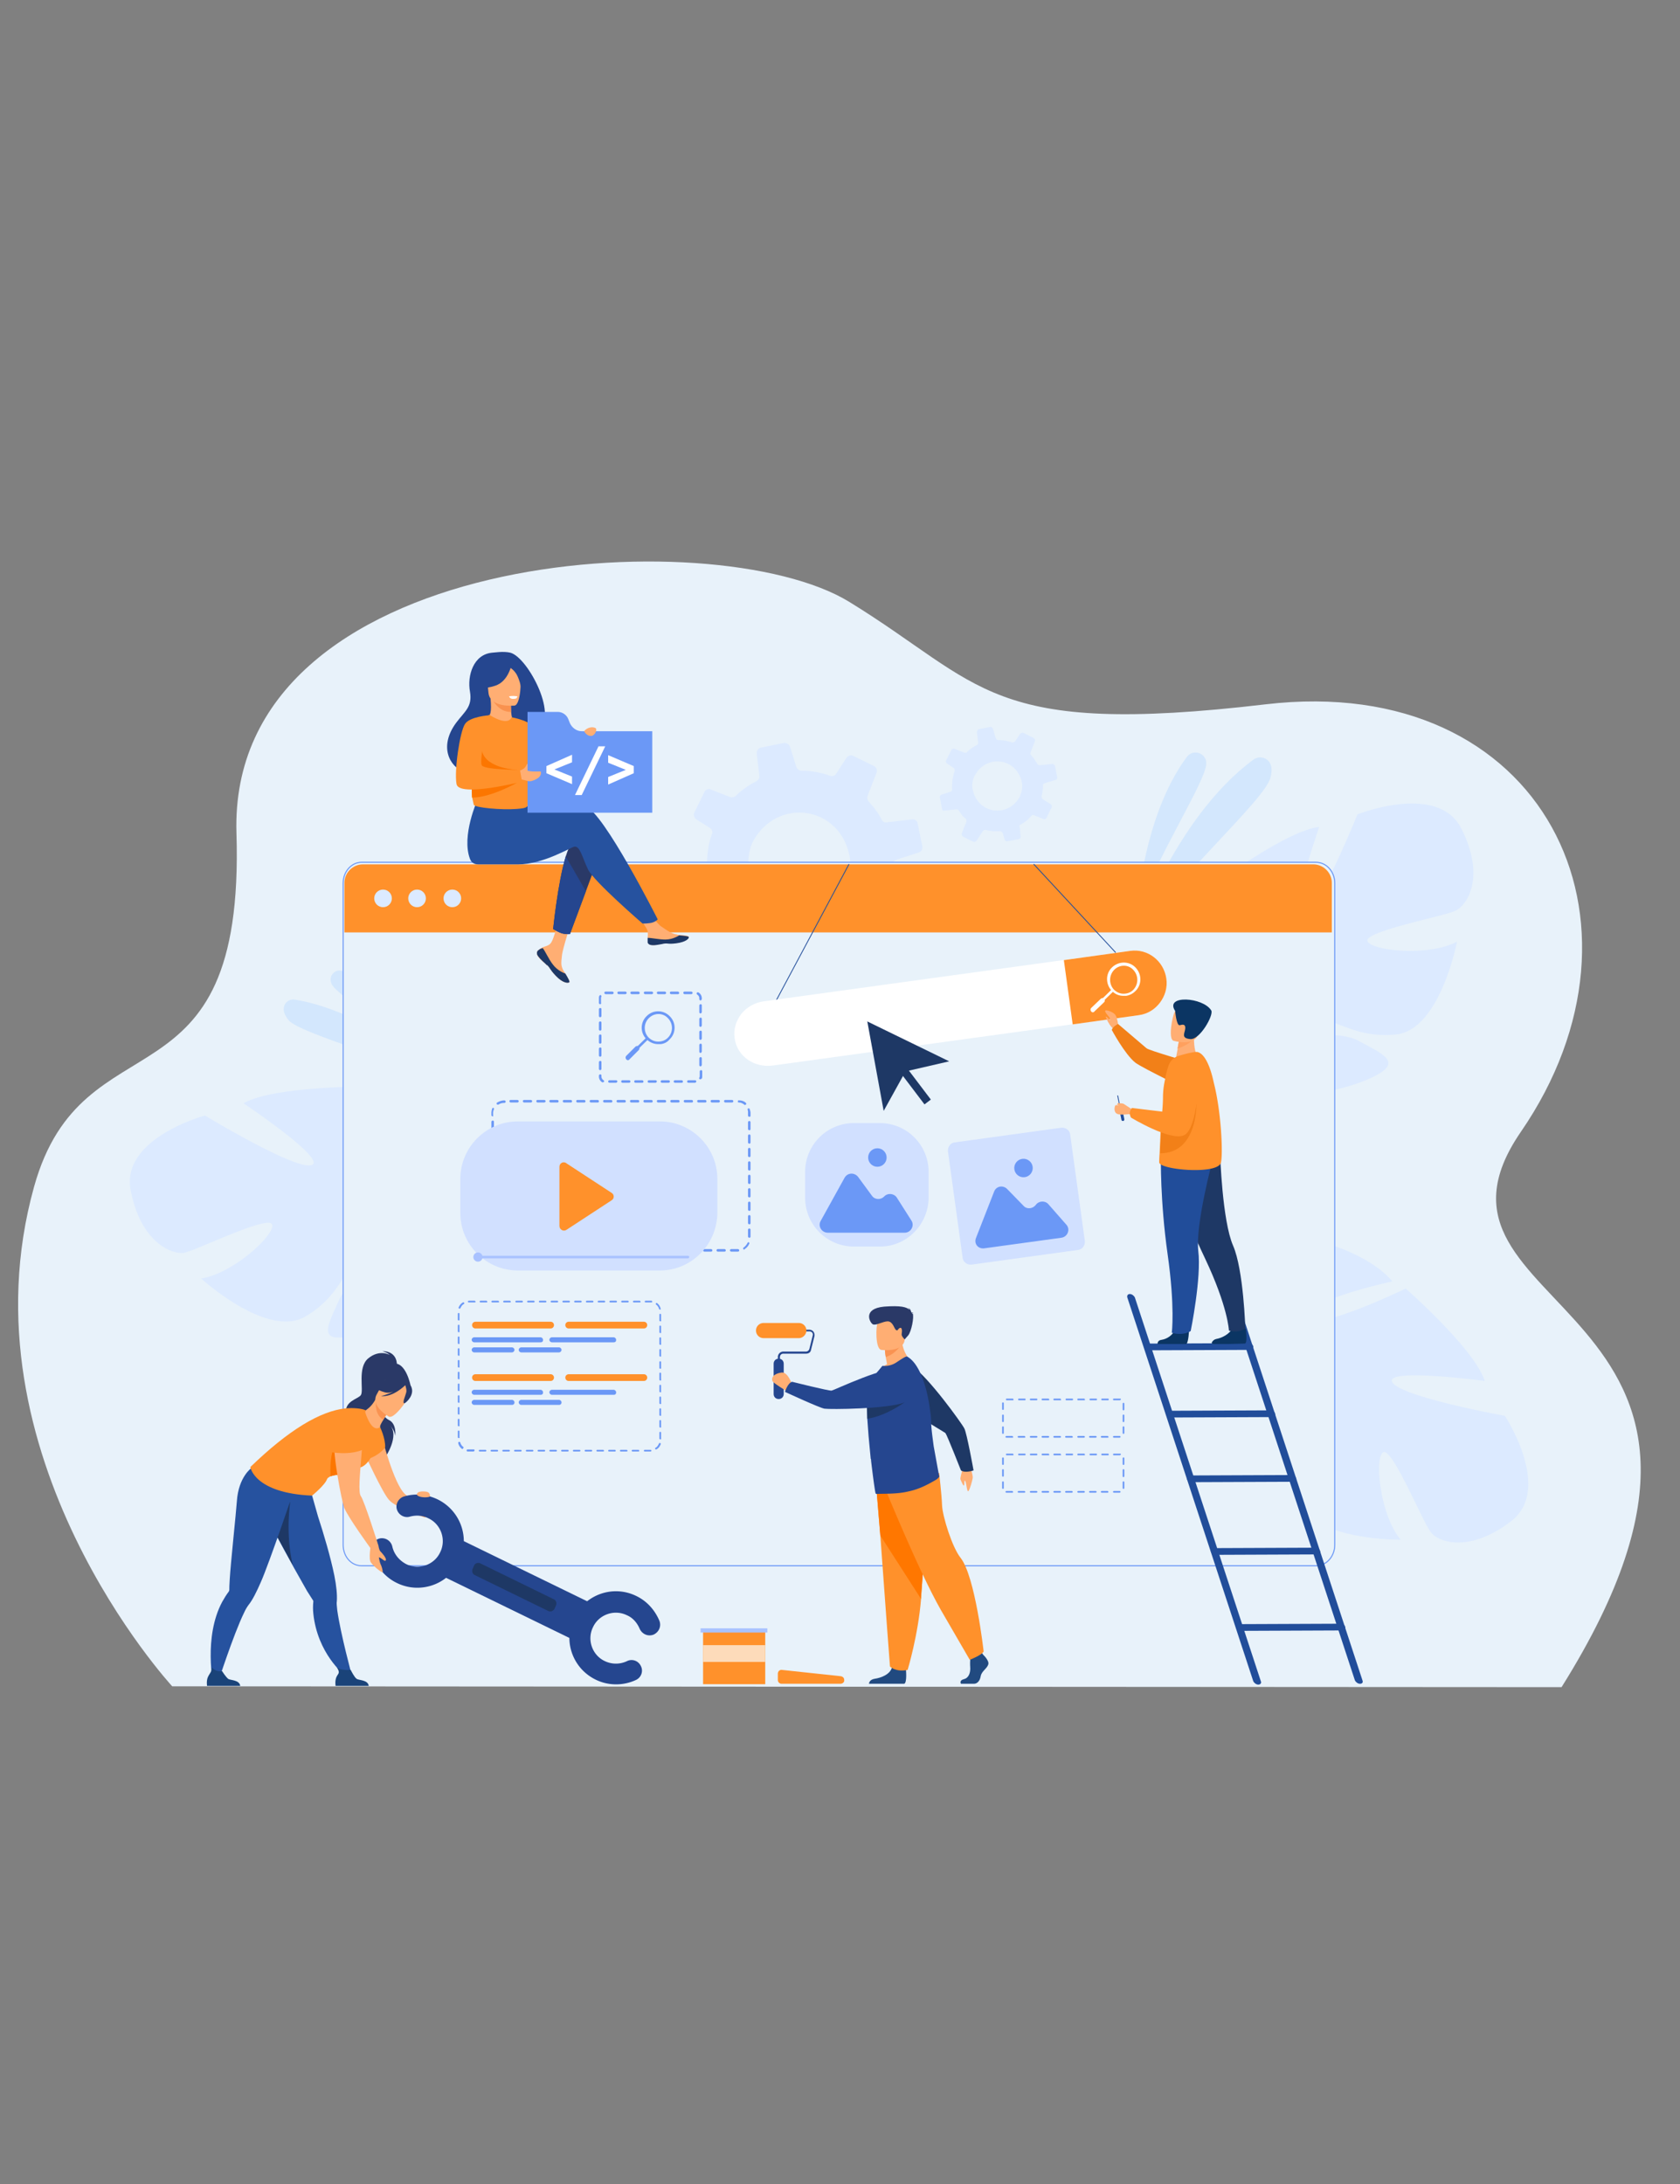 <svg xmlns="http://www.w3.org/2000/svg" xmlns:xlink="http://www.w3.org/1999/xlink" viewBox="0 0 400 520" xmlns:v="https://vecta.io/nano"><rect x="0" y="0" width="400" height="520" fill="#808080" stroke="none"/><style><![CDATA[.z{fill:#ff912b}.AA{fill:#ffae73}.AB{fill:#1e3865}.AC{fill:#25468f}.AD{fill:#6b98f6}.AE{fill:#2a3967}.AF{fill:#e8f2fa}.AG{fill:#26529f}.AH{fill:#214d9a}.AI{fill:#d1e0ff}.AJ{enable-background:new}]]></style><path d="M41 401.5S-9.7 346.6 8.1 282.6c11.6-41.8 50.3-16.5 48.2-84.2-2.1-67.8 113.8-74.8 145.9-55.1s32.8 32.2 99.1 24.4 95.2 51.8 60.8 101.8c-30.1 43.8 67.9 39.4 9.7 132.2L41 401.5z" class="AF"/><path d="M164.5 217.6l5.8-.7c.5 0 .9.2 1.2.6.3.5.7 1 1.1 1.5a28.48 28.48 0 0 0 2.3 2.6c.4.4.5.9.3 1.4l-2.2 5.7c-.2.6 0 1.3.6 1.6l5 2.5c.6.3 1.2.1 1.6-.4l3-4.7c.3-.5.8-.7 1.4-.5 2.3.6 4.7.8 7 .7.6 0 1.1.3 1.3.9l1 3.2c.2.6.8 1 1.5.9l5.4-1.1c.1 0 .2-.1.3-.1.5-.2.8-.7.7-1.3l-.5-4.3-.1-1.1c.9-.5 1.8-1.1 2.6-1.7l3.1-2.8c.3-.4.9-.5 1.4-.3l4.6 1.8c.6.2 1.3 0 1.6-.6l1.9-3.8.5-1.1c.3-.6.1-1.3-.5-1.7l-3.9-2.5c-.5-.3-.7-.8-.6-1.3.4-1.6.6-3.1.6-4.7v-.4-.1c0-.5.4-.9.9-1.1l5.3-1.7c.1 0 .1 0 .2-.1.5-.2.8-.8.7-1.4l-1.1-5.4c-.1-.7-.7-1.1-1.4-1l-6 .7c-.5.1-1-.2-1.2-.7-.5-1-1.2-2-1.9-2.9l-1.2-1.4c-.3-.4-.4-.9-.2-1.4l2.1-5.4c.2-.6 0-1.3-.6-1.6l-4.9-2.4c-.6-.3-1.3-.1-1.7.5l-2.4 3.7c-.3.5-.9.7-1.5.5a19.89 19.89 0 0 0-6.8-1.2c-.5 0-1-.4-1.2-.9l-1.5-4.8a1.42 1.42 0 0 0-1.5-.9l-5.4 1.1c-.6.1-1.1.7-1 1.4v.3l.6 5c.1.5-.2 1-.7 1.3h0a18.52 18.52 0 0 0-3.3 2.1c-.6.4-1.1.9-1.6 1.4-.4.3-.9.4-1.3.3l-4.6-1.8c-.6-.3-1.4 0-1.6.6l-2.4 4.9c-.1.1-.1.3-.1.4 0 .5.2.9.6 1.2l3.2 2c.4.2.6.7.6 1.1 0 .1 0 .2-.1.4-1 2.8-1.3 5.8-1.1 8.8 0 .5-.2 1-.7 1.2-.1 0-.1.1-.2.1l-4.3 1.3c-.6.2-1 .8-.9 1.5v.1l1 5.3c-.1.3.6.8 1.2.7zm37-16.4c.3.8.6 1.7.8 2.7.4 1.8 0 4.7-.8 6.3-.1.2-.2.4-.3.5-5.7 10.5-20.5 8.4-22.9-3.4-.3-1.5-.1-3.8.4-5.5.1-.4.3-.8.4-1.1.8-1.5 1.7-2.8 2.8-3.8 6.1-5.9 16.3-4 19.6 4.3zm146.5-3.8c-5.5-11.2-24.8-3.5-24.8-3.5s-9.4 23.4-13.3 24.6c-3.8 1.3 4.2-21.6 4.2-21.6-7.8.8-25.4 14-25.4 14s6 23.9 2 24.2-4.3-21.4-4.3-21.4c-6.9 3.7-12.1 13.7-12.1 13.7-5.8 15.7 14.7 22.4 14.7 22.4s1.9 8.3-1.4 18.9h0s-.8 2-1.4 5.3l2-.4c.1-.6.1-1.1.2-1.7h0 0c.1-.3.2-.8.3-1.4h0 0c.4-1.3.6-2.3.8-3h0c1.1-4.1 2.8-9.6 4.3-11 0 0-.3-.3-.6-.8.2.3.4.5.6.8 4.9 6.7 22.4 4.5 31.6.6s4.5-5.8-1.6-9.1c-6-3.4-16.6-.1-20.2-1.1-3.5-1.1.8-3.7 7.3-4.5s11 5 21.5 3.9 14.5-22.1 14.5-22.1c-6.7 3.6-20.3 2.2-21.3-.1s18-5.9 20.8-7.2c3.2-1.4 7.2-8.4 1.6-19.5zM31.1 283.3c-2.3-12.3 17.7-17.7 17.7-17.7s21.6 13.1 25.4 11.8S58 262.7 58 262.7c6.7-4 28.7-4 28.7-4s9.5 22.7 12.9 20.5-9.4-19.7-9.4-19.7c7.8-1.2 17.9 3.7 17.9 3.7 14.1 9.1 1.7 26.7 1.7 26.7s3.5 7.8 12.4 14.4h0s1.9 1.1 4.3 3.4l-1.9.9-1.2-1.2h0 0c-.3-.2-.6-.5-1.1-.9h0 0c-1.1-.8-1.9-1.5-2.4-1.9h0c-3.4-2.7-8-6-10.1-6.2 0 0 .1-.4 0-1v1c.1 8.3-15.2 17-24.9 19.4s-7-1.9-4.2-8.2 13.3-10 15.5-13-2.9-2.5-8.5.8c-5.7 3.3-5.8 10.6-14.9 16-9.1 5.5-24.9-9-24.9-9 7.5-1.1 17.6-10.4 16.9-12.8-.6-2.5-18 6.1-21 6.7-3.1.4-10.4-2.7-12.7-15zm328.8 78.8c9.8-7.7-1.6-25-1.6-25s-24.8-4.5-26.8-8 22-.3 22-.3c-2.3-7.5-18.8-22-18.8-22s-22.2 10.7-23.3 6.8 20.1-8.5 20.1-8.5c-5-6.1-15.8-9.1-15.8-9.1-16.6-2.5-19 18.9-19 18.9s-7.8 3.6-18.8 2.5h0s-2.1-.4-5.4-.3l.8 1.9c.6-.1 1.1-.1 1.7-.1h0 0 1.4 0 0a40.26 40.26 0 0 0 3.1.1h0c4.3.2 10 .8 11.6 2 0 0 .2-.3.7-.8-.2.2-.5.5-.7.8-5.6 6.2.1 22.8 5.8 31.1 5.7 8.2 6.5 3.2 8.6-3.4s-3.3-16.3-3-20 3.8 0 5.9 6.2-2.7 11.8.5 21.9 24.6 9.8 24.6 9.8c-4.9-5.8-6.3-19.4-4.2-20.8s9.4 16.5 11.3 18.9c1.8 2.6 9.4 5.1 19.3-2.6z" fill="#dceaff"/><path d="M270.7 217.6s1.2-23 11.9-37.4c1.4-1.9 4.5-1 4.6 1.4v.1c.1 4.1-11.8 22.1-16.5 35.9zm-1 6.6s9.7-29.3 28.7-43.3c1.2-.9 2.8-.7 3.7.4.6.7.9 1.9.4 3.8-1.2 5.2-22.2 23.6-32.8 39.1zM105 254.9s-9.7-16.8-23.2-23.6c-1.8-.9-3.7 1-2.9 2.8v.1c1.5 3.2 17.3 12.2 26.1 20.7zm3.3 4.6S89.8 241.2 70.2 238c-1.2-.2-2.4.6-2.6 1.8-.2.8.1 1.8 1.1 3.1 2.9 3.3 25.7 9.1 39.6 16.6z" opacity=".5" fill="#bfdcff" class="AJ"/><path d="M317.8 210.3v157.5c0 2.8-2 5-4.4 5H86.1c-2.5 0-4.4-2.2-4.4-5V210.3c0-2.8 2-5 4.4-5h227.2c2.5 0 4.5 2.2 4.5 5z" stroke="#6b98f6" stroke-width=".25" stroke-miterlimit="10" class="AF"/><path d="M317.1 210.2V222H82v-11.8c0-2.4 2-4.4 4.4-4.4h226.3c2.4 0 4.4 2 4.4 4.4z" class="z"/><g fill="#dceaff"><circle cx="91.2" cy="213.9" r="2.1"/><circle cx="99.3" cy="213.9" r="2.1"/><circle cx="107.7" cy="213.9" r="2.1"/><path d="M224.9 193l2.8-.3c.2 0 .5.1.6.3.2.3.3.5.5.7.3.5.7.9 1.1 1.2.2.2.2.4.2.7l-1.1 2.8c-.1.3 0 .6.3.8l2.4 1.2c.3.1.6 0 .8-.2l1.5-2.3c.1-.2.4-.3.7-.3a9.82 9.82 0 0 0 3.4.3c.3 0 .5.2.6.4l.5 1.6c.1.3.4.5.7.4l2.6-.5c.1 0 .1 0 .2-.1.2-.1.4-.4.3-.6l-.2-2.1-.1-.5a9.13 9.13 0 0 0 1.3-.8 6.73 6.73 0 0 0 1.5-1.4c.2-.2.4-.3.7-.2l2.2.9c.3.1.6 0 .8-.3l.9-1.9.3-.5c.1-.3 0-.6-.2-.8l-1.9-1.2c-.2-.1-.3-.4-.3-.7.2-.8.3-1.5.3-2.3v-.2-.1c0-.2.2-.5.4-.5l2.6-.8h.1c.2-.1.4-.4.3-.7l-.5-2.6c-.1-.3-.4-.5-.7-.5l-2.9.3c-.2 0-.5-.1-.6-.3l-.9-1.4c-.2-.2-.4-.5-.6-.7s-.2-.4-.1-.7l1-2.6c.1-.3 0-.6-.3-.8l-2.4-1.2c-.3-.1-.6 0-.8.2l-1.2 1.8a1.08 1.08 0 0 1-.7.3 9.6 9.6 0 0 0-3.3-.6c-.3 0-.5-.2-.6-.4l-.7-2.3c-.1-.3-.4-.5-.7-.4l-2.6.5c-.3.1-.5.4-.5.7v.1l.3 2.4c0 .3-.1.5-.3.6h0c-.6.3-1.1.6-1.6 1-.3.2-.5.4-.8.7a.47.47 0 0 1-.6.1l-2.3-.9c-.3-.1-.7 0-.8.3l-1.2 2.4c0 .1-.1.1-.1.2 0 .2.1.5.3.6l1.5 1c.2.1.3.3.3.6v.2c-.5 1.4-.7 2.8-.6 4.3 0 .2-.1.5-.3.6h-.1l-2.1.7c-.3.1-.5.4-.4.7v.1l.5 2.6c0 .3.3.5.6.4zm18-8c.2.4.3.8.4 1.3.2.9 0 2.3-.4 3.1 0 .1-.1.2-.1.3-2.8 5.1-10 4.1-11.2-1.7-.2-.8-.1-1.9.2-2.7.1-.2.1-.4.2-.5.4-.7.8-1.3 1.3-1.8 3-2.9 8-2 9.6 2z"/></g><path d="M94.5 325.1s.3-3.4-3.5-3.4c0 0 1.2.3 1.8.9 0 0-2.4-1.4-5.1.8s-1 7.7-1.8 8.8c-.8 1-3.9 1.3-3.6 4.6.4 3.4 10 7.6 9.3 10.4 0 0 3.8-5.5 1.1-8 0 0 1.3 1.2 1.4 2.7 0 0 .4-2.9-1.5-3.8-1.6-.8-2.9-3.8-2.8-4.3.3-.5 4.7-8.7 4.7-8.7z" class="AE"/><path d="M90.8 341.6s2.9 11.8 5.7 14.2c1.7 1.4 6.7 4.7 6.7 4.7l-2.1.8s-6.9-2.3-8.5-4.2c-1.6-1.8-5.8-11-5.8-11l4-4.5z" class="AA"/><path d="M64 362.3l.1.1 3.6 6.7 2.3 4.2 3.1 5.5 1.4 2.2h0c.1.1.1.2.1.3-.1 1-.1 2 0 2.9 1 9.5 7.3 14.5 7.3 14.5l1.9.3s-2.7-9.9-3.5-15.6c-.1-1-.2-1.7-.1-2.2.1-1.5-.1-3.6-.6-6.1-.9-4.4-2.5-9.8-3.9-14.1-.1-.3-2.8-9.9-2.8-9.9-2.2 2-10.4 2.8-10.4 2.8s-1.4 3.4 1.5 8.4z" class="AG"/><path d="M87.8 401.4h-7.9s-.2-1.2.2-2.1 1-.9.1-2.3c.5.5 2.1.7 3.3.6.1.2.9 1.8 1.4 2.1.4.4 2.7.2 2.9 1.7z" fill="#1a4379"/><path d="M64 362.3l.1.1 5.6 10.2c-1.8-7.5-.6-15-.6-15l-5.1 4.7z" class="AB"/><path d="M93.5 324.7c.1-.2-4.5 2.1-4.8 2.3-2.1 2.4-1.5 5.5-.3 5.5.8 0 .6 1.3.6 1.3l8.8-3.7s-1.1-6.1-4.3-5.4z" class="AE"/><path d="M90.5 339.8s1.3 2.7 1.2 4.8c0 0-1.6 2.5-5.8 3.2 0 0 3.6-8 4.6-8z" class="z"/><path d="M70.1 354.5V353c-3 .4-10.2-3.5-10.2-3.5s-3.1 2.1-3.5 7.9c-.2 2.9-1.5 15-1.7 18.6-.1 1.3-.1 2.2-.1 2.6h0c0 .1-.1.2-.1.3-.6.8-1.1 1.6-1.6 2.5-4.5 8.4-2.1 19.8-2.1 19.8l1-.3s3.8-11.8 6.3-16.9c.4-.9.8-1.5 1.1-1.9.9-1.1 1.9-3.1 2.9-5.4 2-4.5 8-22.2 8-22.2z" class="AG"/><path d="M57.2 401.4h-7.9s-.2-1.2.2-2.1 1-1.3.9-2.3c.5.5 1.3 1.1 2.5.9.1.2.9 1.4 1.4 1.8.4.4 2.7.2 2.9 1.7z" fill="#1a4379"/><path d="M85.4 349.5c-1.1.2.2 1-1.3 1.2-2.1.2-4.2.4-5.4.8-.4.2-.7.4-.8.6-.5 1.5-3.6 4-3.6 4-13.8-.6-14.7-6.8-14.7-6.8 9-8.7 16.6-13.4 22.9-14 1.5-.1 3.6 0 4.6.5 2.2 1 3.4 4 3.4 4s-1.1 9-5.1 9.7z" class="z"/><path d="M84.1 350.7c-2.1.2-4.2.4-5.4.8-.5-6.9 2.8-12.1 2.8-12.1l2.6 11.3z" fill="#fc7600"/><path d="M87 336.4c.4 1.2 1.7 4.7 3.5 3.4-.1-.3.3-1 .8-1.8l1.3-2-3-2.6-.2-.2c-.8 1.4-1.5 2-2.2 2.5-.2.2-.3.4-.2.7z" class="AA"/><path d="M92.5 336l-1.3 2c-1.8-1.1-1.8-3.4-1.7-4.6l3 2.6z" fill="#f99352"/><path d="M92.6 337.3s-4.5-2.5-2.9-5.3 2.1-4.9 5-3.5c2.9 1.5 2.9 2.8 2.6 3.9s-3.5 5.5-4.7 4.9z" class="AA"/><path d="M98.1 330.8c-.2-1.2-.8-1.3-1.3-1.3-1.7-2.7-4.4-1.7-4.4-1.7-1.4 1.8-3.5 2.1-3.5 2.1s.5 1 2.7 1.6c.7.2 1.4.1 2.1-.2-1.5.8-3 1.1-3 1.1 2.8.3 5.5-2.3 5.8-2.6.1.4.4 1.2.2 1.8-.2.8-.9 2.3-.5 2.5 0 .3 2.2-1.4 1.9-3.3z" class="AE"/><g class="AC"><path d="M104.978 375.074l4.251-8.719 33.349 16.257-4.251 8.719z"/><path d="M94.5 376.9c-3.1-1.5-5.2-4.3-6-7.6a2.53 2.53 0 0 1 1.9-3 2.53 2.53 0 0 1 3 1.9c.4 1.8 1.6 3.3 3.3 4.2 3 1.5 6.7.2 8.1-2.8 1.5-3 .2-6.7-2.8-8.1-1.4-.7-2.9-.8-4.4-.4-1.3.4-2.7-.4-3.1-1.7s.4-2.7 1.7-3.1c2.7-.8 5.5-.5 8 .7 5.5 2.7 7.8 9.3 5.1 14.8-2.6 5.5-9.3 7.8-14.8 5.1zm47.3 23c-5.5-2.7-7.8-9.3-5.1-14.8s9.3-7.8 14.8-5.1c2.5 1.2 4.4 3.3 5.5 5.9.5 1.3-.1 2.7-1.4 3.3-1.3.5-2.7-.1-3.3-1.4-.6-1.4-1.6-2.6-3-3.2-3-1.5-6.7-.2-8.1 2.8-1.5 3-.2 6.7 2.8 8.1a6.15 6.15 0 0 0 5.3 0c1.2-.6 2.7-.1 3.3 1.2.6 1.2.1 2.7-1.2 3.3-3 1.4-6.6 1.4-9.6-.1z"/></g><path d="M130.6 383.6L113 375c-.5-.2-.7-.9-.5-1.4l.4-.9c.2-.5.9-.7 1.4-.5l17.6 8.6c.5.2.7.9.5 1.4l-.4.9c-.3.5-.9.7-1.4.5z" class="AB"/><g class="AA"><path d="M90.1 368s.1.8.4 1.3c.4.4 1.4 1.5 1.4 2.1 0 0-.1.3-.3.2-.2 0-1-.8-1.4-.8 0 0 .2 1.2.4 1.6.2.3.6 1.6.5 1.9s-2.2-1.4-2.8-2.3c-.6-.8 0-4.3 0-4.3l1.8.3z"/><path d="M85.9 338.3s-5.2-.3-6.2 3c-.9 3.3 1.7 16.4 2.3 17.8 1.1 2.5 6.2 9.5 6.2 9.5l1.9-.6s-3.4-10.8-4.2-11.8c-1.2-1.7 1.5-16.5 0-17.9z"/></g><path d="M78.7 345.7c0 .1 5 .9 8-.7 0 0 2.6-8.1-1.1-7.7s-5.9 1.5-6 3.3-.9 5.1-.9 5.1z" class="z"/><path d="M100.5 355.1c-.2 0-.7.1-.9.2-.3.2-.6.6 0 .9 1 .5 2.9.3 2.8 0-.1-.9-.5-1.1-1.9-1.1zm27.6-128.8c-.3.3-.3.6-.2 1h0c.2.6 1 1.4 1.9 2.1l.3.3.1.1h.1c.8.8.5.9 2 2.5 1.7 1.8 2.9 1.8 3.2 1.6.3-.1-.3-1.1-.9-2.1 0-.1-.1-.1-.1-.2-.1-.1-.2-.3-.3-.4-.7-1.3-.6-1.9-.4-3.7.1-1.5 2.4-8.5 2.4-8.5l-3.2-.6s-1 5.6-2.1 6.4c-.6.5-1.2.5-1.8.8 0 0-.1 0-.1.1-.3.1-.6.4-.9.6z" class="AA"/><path d="M128.1 226.3c-.3.3-.3.6-.2 1h0c.3.6 1 1.3 1.9 2.1l.3.3.1.1h.1c.8.8.5.9 2 2.5 1.7 1.8 2.9 1.8 3.2 1.6.3-.1-.3-1.1-.9-2.1-.3-.1-1.9-.7-3-2.2-1-1.3-1.7-3-2.4-3.9 0 0-.1 0-.1.1-.4 0-.7.3-1 .5z" class="AB"/><path d="M154.3 224.3c.2 1 1.6.8 3.2.4s1.2.1 3.5-.2 3-1.1 3-1.4c.1-.3-1.1-.4-2.3-.5-.2 0-.3 0-.5-.1-1.4-.2-2.4-1-3.6-1.8-1.2-.7-2.9-3.5-2.9-3.5l-3.1.2 2.3 3.6c.4.6.4 1.5.3 2.1.1.5 0 .9.1 1.2z" class="AA"/><path d="M157.5 224.8c1.6-.4 1.2.1 3.5-.2s3-1.1 3-1.4c.1-.3-1.1-.4-2.3-.5h0s-1.4 1-3.3 1c-1.5 0-3.2-.4-4.2-.4v1.1c.3.9 1.7.7 3.3.4z" class="AB"/><path d="M142.4 204.4l-2.9 7.8-3.8 10.2s-1 .1-2-.2c-.9-.3-2-1-2-1s1.1-11 3-17.3c.5-1.6 1.1-2.9 1.7-3.7 3.1-3.4 6 4.2 6 4.2z" class="AE"/><path d="M139.4 192c-1.9-.6-7.3.2-12.8 1.2l-1.1-1.9-11.8-.9s-3.9 8.6-1.8 14.1c.3.8.9 1.3 2 1.3h.2 9.3c5.9 0 12.4-4 13.3-4.2 1.4-.3 1.9 2.5 3.3 5.4s13 12.9 13 12.9 1.8 0 2.5-.3c.8-.3 1.1-.7 1.1-.7s-12.9-25.6-17.2-26.9z" class="AG"/><path d="M121.5 155.4c-1.7-.4-3.9 0-4.3 0-4.5.4-6 5.5-5.3 9.3.6 3.6-1.2 4.6-3.3 7.4-4.2 5.7-1.5 10.5 1.9 11.7 2 .7 4.8-1.1 4.8-1.1.1 0 8.7-5.7 12.3-8.9 5.9-2.3-1.8-17.3-6.1-18.4z" class="AC"/><path d="M122.2 171.8c.1.4-1.8 1.2-3.3.9-1.4-.3-3-1.9-2.7-2.1.5-.3.9-.9.6-4.3h.3l4.5.5.1 2.7c.1 1.2.3 1.6.5 2.3z" class="AA"/><path d="M121.6 166.8l.1 2.7c-2.5.1-4-2-4.6-3.2l4.5.5z" fill="#f9924f"/><path d="M122.5 168s-5.9.6-6.2-3.1-1.3-6.1 2.5-6.6c3.7-.5 4.6.8 5 2 .4 1.3.2 7.5-1.3 7.7z" class="AA"/><g class="AC"><path d="M121.9 157.8s-.7 4.5-4.1 5.5c-2.4.8-3.5.3-3.5.3s1.2-1.6 1.6-3.7c.1-.6.6-1.2 1.2-1.4 1.7-.6 3.8-2.2 4.8-.7z"/><path d="M120.8 158.7s1.1.2 2.1 1.7c.5.8 1.2 2.7 1.1 3.6 0 0 1-4.1-.5-5.7-1.6-1.6-2.7.4-2.7.4z"/></g><path d="M111.6 183.8l.3 1.2.3 1.6c.2 1.4.1 2.3.2 3.2l.4 1.8c.2.7 6.6 1.3 10.3 1 1.2-.1 2-.2 2.3-.5 1.3-1.1 1.2 1.3 1.3-10.5.1-5.8-4.9-10.9-4.9-10.9s-.4 2.5-5.3-.5c-.2-.1-2.1 2.8-4 6.3-2 4.1-1.5 4.9-.9 7.3z" class="z"/><path d="M139.5 212.2l-3.8 10.2s-1 .1-2-.2c-.9-.3-2-1-2-1s1.1-11 3-17.3l4.8 8.3z" class="AC"/><path d="M121.9 170.8s5.1.9 5.7 3.1 4.7 14.4 4.7 14.4-3.2 1.1-4.4-.1-4.2-11.1-4.2-11.1l-1.8-6.3z" class="z"/><path d="M121.2 165.8a.94.94 0 0 0 .9.6c.7 0 .8-.1.9-.2s.2-.4.2-.4-1-.2-2 0z" fill="#fff"/><path d="M112.2 186.7c.2 1.4.1 2.3.2 3.2 4.6 0 10.8-3.6 10.8-3.6l-11 .4zm11-3.4s-7.2-.2-8.4-4.3c-1.3-4.5-2.8 1.8-2.8 1.8l.8 4h7.9l2.5-1.5z" fill="#fc7600"/><path d="M135.7 172.2l-.4-1c-.4-1-1.4-1.7-2.5-1.7h-7.2v4.6 19.4h29.7v-19.4h-16.8c-1.2 0-2.3-.8-2.8-1.9z" class="AD"/><path d="M130.1 184.1v-1.7l6.1-2.7v1.8l-4.2 1.7 4.2 1.7v1.8l-6.1-2.6zm12.4-6.4h1.6l-5.6 11.6h-1.6l5.6-11.6zm8.4 4.7v1.7l-6.1 2.7V185l4.2-1.7-4.2-1.7v-1.8l6.1 2.6z" fill="#fff"/><path d="M123.2 184.3l.5-.8s.4-.1 1-.5c.7-.5.6-1.2.9-1.1v1.6h0c1.5.4 3.2 0 3.2.3.1 1-.7 1.5-1.3 1.8-.5.2-1.1.6-2 .3l-1.7-.4-.6-1.2z" class="AA"/><path d="M116.5 170.3s-4.7.3-5.8 2.1c-1.2 1.8-2.6 11.1-2 14.3s15.6-.6 15.6-.6l-.5-2.8s-8.6 0-9.1-1.1c-.7-1.4 1.8-11.9 1.8-11.9z" class="z"/><path d="M139.1 174.1c0 .1.7 1.3 1.8 1.1.7-.1 1.5-1.6.8-1.9-1.3-.5-2.5.5-2.6.8z" class="AA"/><path d="M184.681 238.246l17.376-32.553.176.094-17.376 32.553zm61.366-32.433l.147-.136 19.51 21.049-.147.136z" class="AH"/><path d="M277.7 233c.3 2.1-.3 4.1-1.5 5.7s-2.9 2.7-5 3l-87.2 12c-4.5.6-8.6-2.3-9.1-6.6-.3-2.1.4-4.1 1.6-5.7 1.3-1.6 3.2-2.7 5.4-3l87.2-12c4.2-.6 8 2.4 8.6 6.6z" fill="#fff"/><path d="M277.7 233c.3 2.1-.3 4.1-1.5 5.7s-2.9 2.7-5 3l-15.8 2.2-2.1-15.3 15.8-2.2c4.2-.6 8 2.4 8.6 6.6z" class="z"/><g fill="#fff"><path d="M268.1 237.1h-.6c-1.1 0-2-.4-2.8-1.2-1.5-1.6-1.5-4.1.1-5.6h0c1.6-1.5 4.1-1.5 5.6.1s1.5 4.1-.1 5.6c-.6.6-1.4 1-2.2 1.1zm-2.8-6.2a3.42 3.42 0 0 0-.1 4.7c.6.6 1.4 1 2.3 1s1.7-.3 2.3-.9a3.42 3.42 0 0 0 .1-4.7c-1.2-1.4-3.3-1.4-4.6-.1h0z"/><path d="M260.964 239.23l3.862-3.774.419.429-3.862 3.774z"/><path d="M259.8 240.8h0a.61.61 0 0 1 0-.8l2.3-2.2a.61.61 0 0 1 .8 0h0a.61.61 0 0 1 0 .8l-2.3 2.2c-.2.3-.6.3-.8 0z"/></g><use xlink:href="#B" class="z"/><g class="AD"><use xlink:href="#C"/><use xlink:href="#D"/><use xlink:href="#E"/><use xlink:href="#C" x="11.2"/></g><g class="z"><use xlink:href="#B" x="22.2"/><use xlink:href="#B" y="12.5"/></g><g class="AD"><use xlink:href="#F"/><use xlink:href="#D" y="12.5"/><use xlink:href="#E" y="12.5"/><use xlink:href="#F" x="11.2"/></g><use xlink:href="#B" x="22.2" y="12.5" class="z"/><g class="AB"><path d="M226 252.7l-10.4 2.4-5.2 9.4-3.9-21.3z"/><path d="M213.473 254.183l1.514-1.148 6.644 8.767-1.514 1.148z"/></g><path d="M209.5 296.8h-6.2a11.61 11.61 0 0 1-11.6-11.6V279a11.61 11.61 0 0 1 11.6-11.6h6.2a11.61 11.61 0 0 1 11.6 11.6v6.2c-.1 6.4-5.2 11.6-11.6 11.6z" class="AI"/><g class="AD"><path d="M195.4 290.7l5.7-10.3c.7-1.2 2.3-1.3 3.2-.2l3.3 4.5c.7 1 2.1 1 2.9.2h0c.8-.9 2.3-.8 3 .2l3.5 5.5c.8 1.2-.1 2.9-1.6 2.9h-18.3c-1.5 0-2.4-1.6-1.7-2.8z"/><circle cx="208.9" cy="275.6" r="2.2"/></g><path d="M256.7 297.6l-25.4 3.5c-1 .1-2-.6-2.1-1.6l-3.5-25.4c-.1-1 .6-2 1.6-2.1l25.4-3.5c1-.1 2 .6 2.1 1.6l3.5 25.4c.1 1-.6 2-1.6 2.1z" class="AI"/><g class="AD"><path d="M232.4 294.7l4.3-11c.5-1.3 2.1-1.6 3.1-.6l3.9 4c.8.9 2.2.7 2.9-.2h0c.7-1 2.2-1.1 3-.2l4.3 4.9c1 1.1.3 2.9-1.2 3.1l-18.2 2.5c-1.6.3-2.7-1.1-2.1-2.5z"/><circle transform="matrix(.991 -.135 .135 .991 -35.346 35.502)" cx="243.7" cy="278" r="2.2"/></g><path d="M167.4 388.3h14.8V401h-14.8z" class="z"/><path d="M166.8 387.7h15.9v1h-15.9z" fill="#a9c2ff"/><path d="M167.4 391.7h14.8v4h-14.8z" fill="#fddbba"/><path d="M200.1 400.9h-14c-.5 0-.9-.4-.9-.9v-1.5c0-.6.5-1 1-.9l14 1.5c.5.1.8.4.8.9h0c.1.5-.4.9-.9.9z" class="z"/><g class="AD"><path d="M175.7 298h-1.6c-.1 0-.3-.1-.3-.3 0-.1.1-.3.3-.3h1.6c.1 0 .3.1.3.3s-.1.3-.3.3zm-3.2 0h-1.6c-.1 0-.3-.1-.3-.3 0-.1.1-.3.3-.3h1.6c.1 0 .3.1.3.3s-.1.3-.3.3zm-3.2 0h-1.6c-.1 0-.3-.1-.3-.3 0-.1.1-.3.3-.3h1.6c.1 0 .3.1.3.3s-.1.3-.3.3zm-3.2 0h-1.6c-.1 0-.3-.1-.3-.3 0-.1.1-.3.3-.3h1.6c.1 0 .3.1.3.3s-.1.3-.3.3zm-3.2 0h-1.6c-.1 0-.3-.1-.3-.3 0-.1.1-.3.3-.3h1.6c.1 0 .3.1.3.3s-.1.3-.3.3zm-3.2 0h-1.6c-.1 0-.3-.1-.3-.3 0-.1.1-.3.3-.3h1.6c.1 0 .3.1.3.3s-.1.3-.3.3zm-3.2 0H155c-.1 0-.3-.1-.3-.3 0-.1.1-.3.3-.3h1.6c.1 0 .3.1.3.3-.1.2-.2.3-.4.3zm-3.1 0h-1.6c-.1 0-.3-.1-.3-.3 0-.1.1-.3.3-.3h1.6c.1 0 .3.1.3.3-.1.2-.2.3-.3.3zm-3.2 0h-1.6c-.1 0-.3-.1-.3-.3 0-.1.1-.3.3-.3h1.6c.1 0 .3.1.3.3-.1.2-.2.3-.3.3zm-3.2 0h-1.6c-.1 0-.3-.1-.3-.3 0-.1.1-.3.3-.3h1.6c.1 0 .3.1.3.3-.1.2-.2.3-.3.3zm-3.2 0h-1.6c-.1 0-.3-.1-.3-.3 0-.1.1-.3.3-.3h1.6c.1 0 .3.1.3.3-.1.2-.2.3-.3.3zm-3.2 0H139c-.1 0-.3-.1-.3-.3 0-.1.1-.3.3-.3h1.6c.1 0 .3.1.3.3-.1.2-.2.3-.3.3zm-3.2 0h-1.6c-.1 0-.3-.1-.3-.3 0-.1.1-.3.3-.3h1.6c.1 0 .3.1.3.3-.1.2-.2.3-.3.3zm-3.2 0h-1.6c-.1 0-.3-.1-.3-.3 0-.1.1-.3.3-.3h1.6c.1 0 .3.1.3.3-.1.2-.2.3-.3.3zm-3.2 0h-1.6c-.1 0-.3-.1-.3-.3 0-.1.1-.3.3-.3h1.6c.1 0 .3.1.3.3-.1.2-.2.3-.3.3zm-3.2 0h-1.6c-.1 0-.3-.1-.3-.3 0-.1.1-.3.3-.3h1.6c.1 0 .3.1.3.3-.1.2-.2.3-.3.3zm-3.2 0H123c-.1 0-.3-.1-.3-.3 0-.1.1-.3.3-.3h1.6c.1 0 .3.1.3.3s-.2.3-.3.3zm-3.2 0H120h-.2c-.1 0-.3-.1-.2-.3 0-.1.1-.3.3-.2h.2 1.4c.1 0 .3.1.3.3a.76.76 0 0 1-.4.2zm55.8-.5c-.1 0-.2 0-.2-.1-.1-.1-.1-.3.1-.4.4-.3.7-.7.9-1.1.1-.1.2-.2.3-.1s.2.2.1.3c-.2.5-.6 1-1.1 1.3 0 .1 0 .1-.1.1zm-58.9-.1c-.1 0-.1 0-.2-.1-.5-.4-.8-.8-1-1.4 0-.1 0-.3.2-.3.1 0 .3 0 .3.2.2.5.4.9.8 1.2.1.1.1.3 0 .4.1 0 0 0-.1 0zm60.1-2.7c-.1 0-.3-.1-.3-.3v-1.6c0-.1.1-.3.3-.3.1 0 .3.1.3.3v1.6c0 .2-.1.3-.3.3zm-61.1-.2c-.1 0-.3-.1-.3-.3v-1.6c0-.1.1-.3.3-.3s.3.1.3.3v1.6c-.1.2-.2.3-.3.3zm61.1-3c-.1 0-.3-.1-.3-.3v-1.6c0-.1.1-.3.3-.3.1 0 .3.1.3.3v1.6c0 .2-.1.3-.3.3zm-61.1-.1c-.1 0-.3-.1-.3-.3v-1.6c0-.1.1-.3.3-.3s.3.1.3.3v1.6c-.1.1-.2.3-.3.3zm61.1-3.1c-.1 0-.3-.1-.3-.3v-1.6c0-.1.1-.3.3-.3.1 0 .3.1.3.3v1.6c0 .2-.1.3-.3.3zm-61.1-.1c-.1 0-.3-.1-.3-.3v-1.6c0-.1.1-.3.3-.3s.3.1.3.3v1.6c-.1.1-.2.3-.3.3zm61.1-3.1c-.1 0-.3-.1-.3-.3v-1.6c0-.1.1-.3.3-.3.1 0 .3.1.3.3v1.6c0 .2-.1.3-.3.3zm-61.1-.1c-.1 0-.3-.1-.3-.3v-1.6c0-.1.1-.3.3-.3s.3.1.3.3v1.6c-.1.1-.2.3-.3.3zm61.1-3.1c-.1 0-.3-.1-.3-.3V280c0-.1.1-.3.3-.3.1 0 .3.1.3.3v1.6c0 .2-.1.3-.3.3zm-61.1-.1c-.1 0-.3-.1-.3-.3v-1.6c0-.1.1-.3.3-.3s.3.1.3.3v1.6c-.1.1-.2.3-.3.3zm61.1-3.1c-.1 0-.3-.1-.3-.3v-1.6c0-.1.1-.3.3-.3.1 0 .3.1.3.3v1.6c0 .2-.1.3-.3.3zm-61.1-.1c-.1 0-.3-.1-.3-.3v-1.6c0-.1.1-.3.3-.3s.3.1.3.3v1.6c-.1.1-.2.3-.3.3zm61.1-3.1c-.1 0-.3-.1-.3-.3v-1.6c0-.1.1-.3.3-.3.1 0 .3.1.3.3v1.6c0 .2-.1.3-.3.3zm-61.1-.1c-.1 0-.3-.1-.3-.3v-1.6c0-.1.1-.3.3-.3s.3.1.3.3v1.6c-.1.2-.2.3-.3.3zm61.1-3.1c-.1 0-.3-.1-.3-.3v-1.6c0-.1.1-.3.3-.3.1 0 .3.1.3.3v1.6c0 .2-.1.3-.3.3zm-61.1-.1c-.1 0-.3-.1-.3-.3v-1.6c0-.1.1-.3.3-.3s.3.1.3.3v1.6c-.1.2-.2.3-.3.3zm61.1-3.1c-.1 0-.3-.1-.3-.3v-1.6c0-.1.1-.3.3-.3.1 0 .3.1.3.3v1.6c0 .2-.1.3-.3.3zm-61.1-.1c-.1 0-.3-.1-.3-.3v-1.6c0-.1.1-.3.3-.3s.3.1.3.3v1.6c-.1.2-.2.3-.3.3zm61.1-3.1c-.1 0-.3-.1-.3-.3v-.6c0-.3 0-.5-.1-.8 0-.1 0-.3.2-.3.1 0 .3 0 .3.2.1.3.2.6.2.9v.7c0 .1-.1.2-.3.2zm-61.1-.1c-.1 0-.3-.1-.3-.3v-.5c0-.4.1-.8.2-1.1.1-.1.2-.2.3-.1s.2.2.1.3c-.1.3-.2.6-.2.9v.6c.1.1 0 .2-.1.2zm60.1-2.7c-.1 0-.1 0-.2-.1-.4-.3-.8-.5-1.3-.5-.1 0-.3-.1-.2-.3 0-.1.1-.3.3-.2.6 0 1.2.2 1.6.6.1.1.1.3 0 .4-.1 0-.2.1-.2.1zm-58.9-.1c-.1 0-.2 0-.2-.1-.1-.1-.1-.3.1-.4.5-.3 1.1-.5 1.7-.5h0c.1 0 .3.1.3.3 0 .1-.1.3-.3.3-.5 0-1 .1-1.4.4h-.2zm55.8-.5h-1.6c-.1 0-.3-.1-.3-.3s.1-.3.3-.3h1.6c.1 0 .3.1.3.3s-.2.3-.3.3zm-3.2 0h-1.6c-.1 0-.3-.1-.3-.3s.1-.3.3-.3h1.6c.1 0 .3.1.3.3s-.2.3-.3.3zm-3.2 0h-1.6c-.1 0-.3-.1-.3-.3s.1-.3.3-.3h1.6c.1 0 .3.1.3.3s-.1.3-.3.3zm-3.2 0h-1.6c-.1 0-.3-.1-.3-.3s.1-.3.3-.3h1.6c.1 0 .3.1.3.3s-.1.3-.3.3zm-3.2 0h-1.6c-.1 0-.3-.1-.3-.3s.1-.3.3-.3h1.6c.1 0 .3.1.3.3s-.1.3-.3.3zm-3.2 0h-1.6c-.1 0-.3-.1-.3-.3s.1-.3.3-.3h1.6c.1 0 .3.1.3.3s-.1.3-.3.3zm-3.2 0h-1.6c-.1 0-.3-.1-.3-.3s.1-.3.3-.3h1.6c.1 0 .3.1.3.3s-.1.3-.3.3zm-3.2 0h-1.6c-.1 0-.3-.1-.3-.3s.1-.3.3-.3h1.6c.1 0 .3.1.3.3s-.1.3-.3.3zm-3.2 0h-1.6c-.1 0-.3-.1-.3-.3s.1-.3.3-.3h1.6c.1 0 .3.1.3.3s-.1.3-.3.3zm-3.2 0h-1.6c-.1 0-.3-.1-.3-.3s.1-.3.3-.3h1.6c.1 0 .3.1.3.3s-.1.3-.3.3zm-3.2 0h-1.6c-.1 0-.3-.1-.3-.3s.1-.3.3-.3h1.6c.1 0 .3.1.3.3s-.1.3-.3.3zm-3.2 0h-1.6c-.1 0-.3-.1-.3-.3s.1-.3.3-.3h1.6c.1 0 .3.1.3.3s-.1.3-.3.3zm-3.2 0h-1.6c-.1 0-.3-.1-.3-.3s.1-.3.3-.3h1.6c.1 0 .3.1.3.3s-.1.3-.3.3zm-3.2 0h-1.6c-.1 0-.3-.1-.3-.3s.1-.3.3-.3h1.6c.1 0 .3.1.3.3s-.1.3-.3.3zm-3.2 0H128c-.1 0-.3-.1-.3-.3s.1-.3.3-.3h1.6c.1 0 .3.1.3.3s-.2.3-.4.3zm-3.1 0h-1.6c-.1 0-.3-.1-.3-.3s.1-.3.3-.3h1.6c.1 0 .3.1.3.3s-.2.3-.3.3zm-3.2 0h-1.6c-.1 0-.3-.1-.3-.3s.1-.3.3-.3h1.6c.1 0 .3.1.3.3s-.2.3-.3.3zm143.4 79.8h-1.4c-.1 0-.2-.1-.2-.2s.1-.2.2-.2h1.4c.1 0 .2.1.2.2s-.1.2-.2.2zm-2.9 0h-1.4c-.1 0-.2-.1-.2-.2s.1-.2.2-.2h1.4c.1 0 .2.1.2.2.1.1 0 .2-.2.2zm-2.8 0h-1.4c-.1 0-.2-.1-.2-.2s.1-.2.2-.2h1.4c.1 0 .2.1.2.2s-.1.2-.2.2zm-2.8 0h-1.4c-.1 0-.2-.1-.2-.2s.1-.2.2-.2h1.4c.1 0 .2.1.2.2s-.1.2-.2.2zm-2.9 0h-1.4c-.1 0-.2-.1-.2-.2s.1-.2.2-.2h1.4c.1 0 .2.1.2.2.1.1 0 .2-.2.2zm-2.8 0H251c-.1 0-.2-.1-.2-.2s.1-.2.2-.2h1.4c.1 0 .2.1.2.2.1.1-.1.2-.2.2zm-2.8 0h-1.4c-.1 0-.2-.1-.2-.2s.1-.2.2-.2h1.4c.1 0 .2.1.2.2s-.1.2-.2.2zm-2.8 0h-1.4c-.1 0-.2-.1-.2-.2s.1-.2.2-.2h1.4c.1 0 .2.1.2.2s-.1.2-.2.2zm-2.9 0h-1.4c-.1 0-.2-.1-.2-.2s.1-.2.2-.2h1.4c.1 0 .2.1.2.2.1.1 0 .2-.2.2zm-2.8 0h-1.4-.1c-.1 0-.2-.1-.2-.2s.1-.2.2-.2h0 1.4c.1 0 .2.1.2.2.1.1 0 .2-.1.2zm26.4-.9h0c-.1 0-.2-.1-.2-.2h0v-1.4c0-.1.1-.2.2-.2s.2.1.2.2v1.4c0 .1-.1.2-.2.2zm-28.7 0c-.1 0-.2-.1-.2-.2v-1.4c0-.1.1-.2.2-.2s.2.1.2.2v1.4c0 .1-.1.2-.2.2zm28.7-2.8c-.1 0-.2-.1-.2-.2V337c0-.1.1-.2.2-.2s.2.1.2.2v1.4c0 .1-.1.2-.2.2zm-28.7 0c-.1 0-.2-.1-.2-.2V337c0-.1.1-.2.2-.2s.2.1.2.2v1.4c0 .1-.1.2-.2.2zm28.7-2.8c-.1 0-.2-.1-.2-.2v-1.4c0-.1.1-.2.2-.2s.2.1.2.2v1.4c0 .1-.1.2-.2.2zm-28.7-.1c-.1 0-.2-.1-.2-.2v-1.4h0c0-.1.1-.2.2-.2s.2.1.2.2h0v1.4c0 .1-.1.2-.2.2zm27.8-2.3h0 0-1.4c-.1 0-.2-.1-.2-.2s.1-.2.2-.2h1.4.1c.1 0 .2.1.2.2-.1.1-.2.2-.3.2zm-2.8 0h-1.4c-.1 0-.2-.1-.2-.2s.1-.2.2-.2h1.4c.1 0 .2.1.2.2s-.1.2-.2.2zm-2.8 0h-1.4c-.1 0-.2-.1-.2-.2s.1-.2.2-.2h1.4c.1 0 .2.1.2.2s-.1.2-.2.2zm-2.9 0h-1.4c-.1 0-.2-.1-.2-.2s.1-.2.2-.2h1.4c.1 0 .2.1.2.2.1.1 0 .2-.2.2zm-2.8 0h-1.4c-.1 0-.2-.1-.2-.2s.1-.2.2-.2h1.4c.1 0 .2.1.2.2s-.1.2-.2.2zm-2.8 0H251c-.1 0-.2-.1-.2-.2s.1-.2.2-.2h1.4c.1 0 .2.1.2.2.1.1 0 .2-.1.2zm-2.9 0h-1.4c-.1 0-.2-.1-.2-.2s.1-.2.2-.2h1.4c.1 0 .2.1.2.2.1.1 0 .2-.2.2zm-2.8 0h-1.4c-.1 0-.2-.1-.2-.2s.1-.2.2-.2h1.4c.1 0 .2.1.2.2s-.1.2-.2.2zm-2.8 0h-1.4c-.1 0-.2-.1-.2-.2s.1-.2.2-.2h1.4c.1 0 .2.1.2.2s-.1.2-.2.2zm-2.9 0h-1.4c-.1 0-.2-.1-.2-.2s.1-.2.2-.2h1.4c.1 0 .2.1.2.2.1.1 0 .2-.2.2zm-75.6-75.6h-1.6c-.1 0-.3-.1-.3-.3 0-.1.1-.3.3-.3h1.6c.1 0 .3.1.3.3-.1.2-.2.3-.3.3zm-3.2 0h-1.6c-.1 0-.3-.1-.3-.3 0-.1.1-.3.3-.3h1.6c.1 0 .3.1.3.3s-.1.3-.3.3zm-3.1 0h-1.6c-.1 0-.3-.1-.3-.3 0-.1.1-.3.3-.3h1.6c.1 0 .3.1.3.3s-.2.3-.3.3zm-3.1 0h-1.6c-.1 0-.3-.1-.3-.3 0-.1.1-.3.3-.3h1.6c.1 0 .3.1.3.3-.1.2-.2.3-.3.3zm-3.2 0h-1.6c-.1 0-.3-.1-.3-.3 0-.1.1-.3.3-.3h1.6c.1 0 .3.1.3.3s-.1.3-.3.3zm-3.1 0h-1.6c-.1 0-.3-.1-.3-.3 0-.1.1-.3.3-.3h1.6c.1 0 .3.1.3.3s-.2.3-.3.3zm-3.1 0h-1.6c-.1 0-.3-.1-.3-.3 0-.1.1-.3.3-.3h1.6c.1 0 .3.1.3.3-.1.2-.2.3-.3.3zm-3.2-.1h-.1c-.5-.3-.8-.8-.8-1.4v-.2c0-.1.1-.3.3-.3s.3.1.3.3v.2c0 .4.2.7.5.9.1.1.2.2.1.4-.1 0-.2.1-.3.1zm23.2-.7c-.1 0-.1 0 0 0-.2-.1-.3-.2-.2-.4 0-.1.1-.2.1-.4v-1.1c0-.1.1-.3.3-.3s.3.1.3.3v1.1c0 .2 0 .4-.1.6-.2.1-.3.2-.4.2zm-23.8-2.2c-.1 0-.3-.1-.3-.3v-1.6c0-.1.1-.3.3-.3s.3.1.3.3v1.6c0 .2-.2.3-.3.3zm23.9-.9c-.1 0-.3-.1-.3-.3V252c0-.1.1-.3.3-.3s.3.1.3.3v1.6c-.1.2-.2.3-.3.3zm-23.9-2.3c-.1 0-.3-.1-.3-.3v-1.6c0-.1.1-.3.3-.3s.3.1.3.3v1.6c0 .2-.2.3-.3.3zm23.9-.9c-.1 0-.3-.1-.3-.3v-1.6c0-.1.1-.3.3-.3s.3.1.3.3v1.6c-.1.2-.2.3-.3.3zm-23.9-2.2c-.1 0-.3-.1-.3-.3v-1.6c0-.1.1-.3.3-.3s.3.1.3.3v1.6c0 .2-.2.3-.3.3zm23.9-.9c-.1 0-.3-.1-.3-.3v-1.6c0-.1.1-.3.3-.3s.3.1.3.3v1.6c-.1.2-.2.3-.3.3zm-23.9-2.2c-.1 0-.3-.1-.3-.3v-1.6c0-.1.1-.3.3-.3s.3.1.3.3v1.6c0 .2-.2.3-.3.3zm23.9-.9c-.1 0-.3-.1-.3-.3v-1.6c0-.1.1-.3.3-.3s.3.1.3.3v1.6c-.1.2-.2.3-.3.3zm-23.9-2.3c-.1 0-.3-.1-.3-.3v-1.6c0-.1.1-.3.3-.3s.3.1.3.3v1.6c0 .2-.2.3-.3.3zm23.9-.9c-.1 0-.3-.1-.3-.3v-1.6c0-.1.1-.3.3-.3s.3.1.3.3v1.6c-.1.2-.2.3-.3.3zm-23.9-2.2c-.1 0-.3-.1-.3-.3v-1.1c0-.2 0-.4.1-.6.1-.1.2-.2.3-.2.1.1.2.2.2.3s-.1.2-.1.4v1.1c.1.3-.1.4-.2.4zm23.9-.9c-.1 0-.3-.1-.3-.3v-.2c0-.4-.2-.7-.5-.9-.1-.1-.2-.2-.1-.4.1-.1.2-.2.4-.1.5.3.8.8.8 1.4v.2c-.1.2-.2.3-.3.3zm-2.2-1.5H163c-.1 0-.3-.1-.3-.3s.1-.3.3-.3h1.6c.1 0 .3.1.3.3s-.2.3-.3.3zm-3.2 0h-1.6c-.1 0-.3-.1-.3-.3s.1-.3.3-.3h1.6c.1 0 .3.1.3.3s-.1.3-.3.3zm-3.1 0h-1.6c-.1 0-.3-.1-.3-.3s.1-.3.3-.3h1.6c.1 0 .3.1.3.3s-.2.3-.3.3zm-3.1 0h-1.6c-.1 0-.3-.1-.3-.3s.1-.3.3-.3h1.6c.1 0 .3.1.3.3s-.2.3-.3.3zm-3.2 0h-1.6c-.1 0-.3-.1-.3-.3s.1-.3.3-.3h1.6c.1 0 .3.1.3.3s-.1.3-.3.3zm-3.1 0h-1.6c-.1 0-.3-.1-.3-.3s.1-.3.3-.3h1.6c.1 0 .3.1.3.3s-.2.3-.3.3zm-3.1 0h-1.6c-.1 0-.3-.1-.3-.3s.1-.3.3-.3h1.6c.1 0 .3.1.3.3s-.2.3-.3.3z"/><path d="M266.6 355.4h-1.4c-.1 0-.2-.1-.2-.2s.1-.2.2-.2h1.4c.1 0 .2.1.2.2s-.1.2-.2.2zm-2.9 0h-1.4c-.1 0-.2-.1-.2-.2s.1-.2.2-.2h1.4c.1 0 .2.1.2.2s0 .2-.2.2zm-2.8 0h-1.4c-.1 0-.2-.1-.2-.2s.1-.2.2-.2h1.4c.1 0 .2.1.2.2s-.1.2-.2.2zm-2.8 0h-1.4c-.1 0-.2-.1-.2-.2s.1-.2.2-.2h1.4c.1 0 .2.1.2.2s-.1.2-.2.2zm-2.9 0h-1.4c-.1 0-.2-.1-.2-.2s.1-.2.2-.2h1.4c.1 0 .2.1.2.2s0 .2-.2.2zm-2.8 0H251c-.1 0-.2-.1-.2-.2s.1-.2.2-.2h1.4c.1 0 .2.1.2.2s-.1.2-.2.2zm-2.8 0h-1.4c-.1 0-.2-.1-.2-.2s.1-.2.2-.2h1.4c.1 0 .2.1.2.2s-.1.2-.2.2zm-2.8 0h-1.4c-.1 0-.2-.1-.2-.2s.1-.2.2-.2h1.4c.1 0 .2.1.2.2s-.1.2-.2.2zm-2.9 0h-1.4c-.1 0-.2-.1-.2-.2s.1-.2.2-.2h1.4c.1 0 .2.1.2.2s0 .2-.2.2zm-2.8 0h-1.4-.1c-.1 0-.2-.1-.2-.2s.1-.2.2-.2h0 1.4c.1 0 .2.1.2.2s0 .2-.1.2zm26.4-.9h0c-.1 0-.2-.1-.2-.2h0v-1.4c0-.1.1-.2.2-.2s.2.1.2.2v1.4c0 .1-.1.2-.2.2zm-28.7 0c-.1 0-.2-.1-.2-.2v-1.4c0-.1.1-.2.2-.2s.2.1.2.2v1.4c0 .1-.1.2-.2.2zm28.7-2.8c-.1 0-.2-.1-.2-.2V350c0-.1.1-.2.2-.2s.2.1.2.2v1.4c0 .2-.1.3-.2.3zm-28.7-.1c-.1 0-.2-.1-.2-.2V350c0-.1.1-.2.2-.2s.2.1.2.2v1.4c0 .1-.1.2-.2.2zm28.7-2.8c-.1 0-.2-.1-.2-.2v-1.4c0-.1.1-.2.2-.2s.2.1.2.2v1.4c0 .1-.1.2-.2.2zm-28.7 0c-.1 0-.2-.1-.2-.2v-1.4h0c0-.1.1-.2.2-.2s.2.1.2.2h0v1.4c0 .1-.1.2-.2.2zm27.8-2.3h0 0-1.4c-.1 0-.2-.1-.2-.2s.1-.2.2-.2h1.4.1c.1 0 .2.1.2.2-.1.1-.2.2-.3.2zm-2.8 0h-1.4c-.1 0-.2-.1-.2-.2s.1-.2.2-.2h1.4c.1 0 .2.1.2.2s-.1.2-.2.2zm-2.8 0h-1.4c-.1 0-.2-.1-.2-.2s.1-.2.2-.2h1.4c.1 0 .2.1.2.2s-.1.2-.2.2zm-2.9 0h-1.4c-.1 0-.2-.1-.2-.2s.1-.2.2-.2h1.4c.1 0 .2.1.2.2.1.1 0 .2-.2.2zm-2.8 0h-1.4c-.1 0-.2-.1-.2-.2s.1-.2.2-.2h1.4c.1 0 .2.1.2.2s-.1.2-.2.2zm-2.8 0H251c-.1 0-.2-.1-.2-.2s.1-.2.2-.2h1.4c.1 0 .2.1.2.2.1.1 0 .2-.1.2zm-2.9 0h-1.4c-.1 0-.2-.1-.2-.2s.1-.2.2-.2h1.4c.1 0 .2.1.2.2.1.1 0 .2-.2.2zm-2.8 0h-1.4c-.1 0-.2-.1-.2-.2s.1-.2.2-.2h1.4c.1 0 .2.1.2.2s-.1.2-.2.2zm-2.8 0h-1.4c-.1 0-.2-.1-.2-.2s.1-.2.2-.2h1.4c.1 0 .2.1.2.2s-.1.2-.2.2zm-2.9 0h-1.4c-.1 0-.2-.1-.2-.2s.1-.2.2-.2h1.4c.1 0 .2.1.2.2.1.1 0 .2-.2.2zm-86.2-.9h-1.4c-.1 0-.2-.1-.2-.2s.1-.2.2-.2h1.4c.1 0 .2.1.2.2s-.1.2-.2.2zm-2.9 0h-1.4c-.1 0-.2-.1-.2-.2s.1-.2.2-.2h1.4c.1 0 .2.1.2.2s0 .2-.2.2zm-2.8 0h-1.4c-.1 0-.2-.1-.2-.2s.1-.2.2-.2h1.4c.1 0 .2.1.2.2s0 .2-.2.2zm-2.8 0H145c-.1 0-.2-.1-.2-.2s.1-.2.2-.2h1.4c.1 0 .2.1.2.2s0 .2-.2.2zm-2.8 0h-1.4c-.1 0-.2-.1-.2-.2s.1-.2.2-.2h1.4c.1 0 .2.1.2.2s0 .2-.2.2zm-2.8 0h-1.4c-.1 0-.2-.1-.2-.2s.1-.2.2-.2h1.4c.1 0 .2.1.2.2s-.1.2-.2.2zm-2.8 0h-1.4c-.1 0-.2-.1-.2-.2s.1-.2.2-.2h1.4c.1 0 .2.1.2.2s-.1.2-.2.2zm-2.8 0h-1.4c-.1 0-.2-.1-.2-.2s.1-.2.2-.2h1.4c.1 0 .2.1.2.2s-.1.2-.2.2zm-2.8 0H131c-.1 0-.2-.1-.2-.2s.1-.2.2-.2h1.4c.1 0 .2.1.2.2s-.1.2-.2.2zm-2.8 0h-1.4c-.1 0-.2-.1-.2-.2s.1-.2.2-.2h1.4c.1 0 .2.1.2.2s-.1.2-.2.2zm-2.8 0h-1.4c-.1 0-.2-.1-.2-.2s.1-.2.2-.2h1.4c.1 0 .2.1.2.2s-.1.2-.2.2zm-2.8 0h-1.4c-.1 0-.2-.1-.2-.2s.1-.2.2-.2h1.4c.1 0 .2.1.2.2s-.1.2-.2.2zm-2.8 0h-1.4c-.1 0-.2-.1-.2-.2s.1-.2.2-.2h1.4c.1 0 .2.1.2.2s-.1.2-.2.2zm-2.8 0H117c-.1 0-.2-.1-.2-.2s.1-.2.2-.2h1.4c.1 0 .2.1.2.2s-.1.2-.2.2zm-2.8 0h-1.4c-.1 0-.2-.1-.2-.2s.1-.2.2-.2h1.4c.1 0 .2.1.2.2s-.1.2-.2.2zm-2.9 0h-1.1-.3c-.1 0-.2-.1-.2-.3 0-.1.1-.2.3-.2h.3 1.1c.1 0 .2.1.2.2s-.1.3-.3.3zm43.5-.5c-.1 0-.1 0-.2-.1s0-.3.1-.3c.4-.2.6-.6.8-1 0-.1.2-.2.3-.1.1 0 .2.2.1.3-.2.5-.5.9-1 1.2h-.1zm-46.1-.1c-.1 0-.1 0-.2-.1-.4-.3-.7-.8-.8-1.3 0-.1 0-.3.2-.3.1 0 .3 0 .3.2.1.4.4.8.7 1 .1.1.1.2 0 .3-.1.2-.2.2-.2.2zm47.1-2.3c-.1 0-.2-.1-.2-.2v-1.4c0-.1.1-.2.2-.2s.2.1.2.2v1.4c.1.1 0 .2-.2.2zm-48-.3c-.1 0-.2-.1-.2-.2v-1.4c0-.1.1-.2.2-.2s.2.1.2.2v1.4c.1.1 0 .2-.2.2zm48-2.5c-.1 0-.2-.1-.2-.2v-1.4c0-.1.1-.2.2-.2s.2.1.2.2v1.4c.1.1 0 .2-.2.2zm-48-.3c-.1 0-.2-.1-.2-.2V338c0-.1.1-.2.2-.2s.2.1.2.2v1.4c.1.1 0 .2-.2.2zm48-2.5c-.1 0-.2-.1-.2-.2v-1.4c0-.1.1-.2.2-.2s.2.1.2.2v1.4c.1.1 0 .2-.2.2zm-48-.3c-.1 0-.2-.1-.2-.2v-1.4c0-.1.1-.2.2-.2s.2.1.2.2v1.4c.1.1 0 .2-.2.2zm48-2.5c-.1 0-.2-.1-.2-.2v-1.4c0-.1.1-.2.2-.2s.2.1.2.2v1.4c.1.1 0 .2-.2.2zm-48-.3c-.1 0-.2-.1-.2-.2v-1.4c0-.1.1-.2.2-.2s.2.1.2.2v1.4c.1.1 0 .2-.2.2zm48-2.5c-.1 0-.2-.1-.2-.2v-1.4c0-.1.1-.2.2-.2s.2.1.2.2v1.4c.1.1 0 .2-.2.2zm-48-.3c-.1 0-.2-.1-.2-.2v-1.4c0-.1.1-.2.2-.2s.2.1.2.2v1.4c.1.1 0 .2-.2.2zm48-2.5c-.1 0-.2-.1-.2-.2V327c0-.1.1-.2.2-.2s.2.1.2.2v1.4c.1.2 0 .3-.2.3zm-48-.3c-.1 0-.2-.1-.2-.2v-1.4c0-.1.1-.2.2-.2s.2.1.2.2v1.4c.1.1 0 .2-.2.2zm48-2.5c-.1 0-.2-.1-.2-.2v-1.4c0-.1.1-.2.2-.2s.2.1.2.2v1.4c.1 0 0 .2-.2.2zm-48-.3c-.1 0-.2-.1-.2-.2V324c0-.1.1-.2.2-.2s.2.1.2.2v1.4c.1.1 0 .2-.2.2zm48-2.6c-.1 0-.2-.1-.2-.2v-1.4c0-.1.1-.2.2-.2s.2.1.2.2v1.4c.1.1 0 .2-.2.2zm-48-.2c-.1 0-.2-.1-.2-.2v-1.4c0-.1.1-.2.2-.2s.2.1.2.2v1.4c.1.1 0 .2-.2.2zm48-2.6c-.1 0-.2-.1-.2-.2v-1.4c0-.1.1-.2.2-.2s.2.1.2.2v1.4c.1.1 0 .2-.2.2zm-48-.2c-.1 0-.2-.1-.2-.2v-1.4c0-.1.1-.2.2-.2s.2.1.2.2v1.4c.1.1 0 .2-.2.2zm48-2.6c-.1 0-.2-.1-.2-.2v-1.4c0-.1.1-.2.2-.2s.2.1.2.2v1.4c.1.1 0 .2-.2.2zm-48-.2c-.1 0-.2-.1-.2-.2v-1.4c0-.1.1-.2.2-.2s.2.1.2.2v1.4c.1.1 0 .2-.2.2zm48-2.6c-.1 0-.2-.1-.2-.2V313c0-.1.1-.2.2-.2s.2.1.2.2v1.4c.1.1 0 .2-.2.2zm-48-.2c-.1 0-.2-.1-.2-.2v-1.4c0-.1.1-.2.2-.2s.2.1.2.2v1.4c.1 0 0 .2-.2.2zm47.9-2.6c-.1 0-.2-.1-.2-.2-.1-.4-.4-.8-.7-1-.1-.1-.1-.2 0-.3s.2-.1.3 0c.4.3.7.8.8 1.3.1.1 0 .2-.2.2h0zm-47.7-.2h0c-.2-.1-.3-.2-.2-.3.2-.5.5-.9 1-1.2.1-.1.3 0 .3.1.1.1 0 .3-.1.3-.4.2-.6.6-.8 1 0 0-.1.1-.2.1zm45.7-1.5h0-.3-1.1c-.1 0-.2-.1-.2-.2s.1-.2.2-.2h1.1.3c.1 0 .2.1.2.3 0 0-.1.1-.2.1zm-2.8 0h-1.4c-.1 0-.2-.1-.2-.2s.1-.2.2-.2h1.4c.1 0 .2.1.2.2.1.1 0 .2-.2.2zm-2.8 0h-1.4c-.1 0-.2-.1-.2-.2s.1-.2.2-.2h1.4c.1 0 .2.1.2.2s-.1.2-.2.2zm-2.8 0h-1.4c-.1 0-.2-.1-.2-.2s.1-.2.2-.2h1.4c.1 0 .2.1.2.2s-.1.2-.2.2zm-2.8 0h-1.4c-.1 0-.2-.1-.2-.2s.1-.2.2-.2h1.4c.1 0 .2.1.2.2s-.1.2-.2.2zm-2.8 0h-1.4c-.1 0-.2-.1-.2-.2s.1-.2.2-.2h1.4c.1 0 .2.1.2.2s-.1.2-.2.2zm-2.8 0h-1.4c-.1 0-.2-.1-.2-.2s.1-.2.2-.2h1.4c.1 0 .2.1.2.2s-.1.2-.2.2zm-2.8 0h-1.4c-.1 0-.2-.1-.2-.2s.1-.2.2-.2h1.4c.1 0 .2.1.2.2s-.1.2-.2.2zm-2.8 0h-1.4c-.1 0-.2-.1-.2-.2s.1-.2.2-.2h1.4c.1 0 .2.1.2.2s-.1.2-.2.2zm-2.8 0h-1.4c-.1 0-.2-.1-.2-.2s.1-.2.2-.2h1.4c.1 0 .2.1.2.2s-.1.2-.2.2zm-2.8 0h-1.4c-.1 0-.2-.1-.2-.2s.1-.2.2-.2h1.4c.1 0 .2.1.2.2s-.1.2-.2.2zm-2.8 0h-1.4c-.1 0-.2-.1-.2-.2s.1-.2.2-.2h1.4c.1 0 .2.1.2.2s-.1.2-.2.2zm-2.9 0H120c-.1 0-.2-.1-.2-.2s.1-.2.2-.2h1.4c.1 0 .2.1.2.2.1.1 0 .2-.2.2zm-2.8 0h-1.4c-.1 0-.2-.1-.2-.2s.1-.2.2-.2h1.4c.1 0 .2.1.2.2.1.1 0 .2-.2.2zm-2.8 0h-1.4c-.1 0-.2-.1-.2-.2s.1-.2.2-.2h1.4c.1 0 .2.1.2.2.1.1 0 .2-.2.2zm-2.8 0h-1.4c-.1 0-.2-.1-.2-.2s.1-.2.2-.2h1.4c.1 0 .2.1.2.2.1.1 0 .2-.2.2z"/></g><path d="M157.1 302.5h-33.8c-7.5 0-13.7-6.1-13.7-13.7v-8.1c0-7.5 6.1-13.7 13.7-13.7h33.8c7.5 0 13.7 6.1 13.7 13.7v8.1c-.1 7.6-6.2 13.7-13.7 13.7z" class="AI"/><path d="M133.2 277.8v14.1c0 .9 1 1.4 1.7.9l10.7-7c.7-.4.7-1.4 0-1.8l-10.7-7c-.7-.6-1.7-.1-1.7.8z" class="z"/><g fill="#a9c2ff"><circle cx="113.8" cy="299.3" r="1.1"/><path d="M163.8 299.6h-49.6c-.2 0-.3-.1-.3-.3h0c0-.2.1-.3.3-.3h49.6c.2 0 .3.1.3.3h0c0 .2-.2.3-.3.3z"/></g><path d="M166.8 309.9h31.6v47.2h-31.6z" opacity=".5" class="AF AJ"/><path d="M185.6 325h-.4v-1.9c0-.7.6-1.3 1.3-1.3h5.4c.4 0 .7-.3.8-.6l.8-3.2c.1-.3 0-.5-.1-.7-.2-.2-.4-.3-.7-.3h-7v-.4h7c.4 0 .8.2 1 .5a1.39 1.39 0 0 1 .2 1.1l-.8 3.2c-.1.6-.6.9-1.2.9h-5.4c-.5 0-.8.4-.8.8v1.9h-.1z" class="AC"/><path d="M190.2 318.6h-8.4a1.79 1.79 0 0 1-1.8-1.8h0a1.79 1.79 0 0 1 1.8-1.8h8.4a1.79 1.79 0 0 1 1.8 1.8h0c0 .9-.8 1.8-1.8 1.8z" class="z"/><path d="M185.4 333.1h0c-.7 0-1.2-.5-1.2-1.2v-7.2c0-.7.5-1.2 1.2-1.2h0c.7 0 1.2.5 1.2 1.2v7.2c0 .7-.5 1.2-1.2 1.2z" class="AC"/><path d="M230.9 348.8s.8 2.5.7 3.1-.6 2.5-1 3.1c-.4.5-.5-2.1-.8-2.4-.3-.4-.1 1-.3 1.1s-.6-1-.8-1.4.4-1.8.5-2.9 1.7-.6 1.7-.6z" class="AA"/><path d="M211.7 328.7c-.2-2.9 2.9-4.9 5.4-3.4.1 0 .1.1.2.1 3.7 2.4 11.7 13.5 12.3 14.7.6 1.1 2.2 10 2.2 10s-2 .7-3 0c0 0-3.3-8.4-3.7-8.9-.5-.4-13-7.5-13.2-10.1-.1-.7-.1-1.5-.2-2.4z" class="AB"/><path d="M234.1 394s1.5 1.4 1.2 2.3c-.3 1-1.6 1.6-1.8 2.8s-.9 1.8-1.6 1.8h-3.1s-.5-.8.7-1.1 1.6-1.6 1.5-2.9.1-3 .1-3l2.5-.6.5.7zm-18.4 3.5s.3 3.1-.4 3.4h-8.4s0-1 1.4-1.2 3.7-1 4.1-2.8c.4-1.7 3.3.6 3.3.6z" fill="#214a80"/><path d="M208.6 353.6l1 12 1.6 21.9.7 9.3s1.4 1.4 4.2.8c0 0 2.5-8.2 3.2-16.9v-.4c.7-8.8 1.7-27.5 1.7-27.5l-12.4.8z" class="z"/><path d="M208.6 353.6l1 12 9.7 15.1v-.4c.7-8.8 1.7-27.5 1.7-27.5l-12.4.8z" fill="#f70"/><path d="M210.7 354.3s8 19.7 13.3 29l6.9 11.9s3-1.2 3.3-2c0 0-2-17.9-5.5-22.3-2-2.5-4.3-9.9-4.4-12.5s-.7-7.7-.7-7.7l-12.9 3.6z" class="z"/><path d="M217.6 324.7s-5.4 2.7-8.5 1.8c0 0 .7-1 2.1-1.7l-.3-1.6c-.2-1.1-.2-1.7-.2-1.7l2.1-1.7 1.9-1.6c-.1 4.4 2.9 6.5 2.9 6.5z" class="AA"/><path d="M222.9 352.3c-2.2 1.3-4.2 2.3-6.6 2.8-2.8.7-6.3.5-7.5.6-.1 0-.2 0-.3-.1-.1 0-.6-3.5-1.1-7.8 0-.2 0-.4-.1-.5v-.1l-.5-5.3-.3-4.1-.1-4.3c0-.6 0-1.1.1-1.5.3-2.5 1.5-4.4 2.7-5.7l.9-1.1a5.08 5.08 0 0 0 3.3-.8c1.2-.8 2.4-1.6 2.6-1.4 1.8 1 3.2 3.5 4.2 6.8.6 1.9 1 4.1 1.3 6.4.1.7.2 1.4.2 2.2v.4c.1 2 .4 3.9.6 5.5l1 5.5.3 1.6c.2.2-.4.7-.7.9z" class="AC"/><path d="M214.8 319.8s-1.3 2.5-3.9 3.3c-.2-1.1-.2-1.7-.2-1.7l2.1-1.7 2 .1z" fill="#f99352"/><path d="M209.8 321.4s5.2.7 5.6-2.4c.4-3.2 1.4-5.2-1.9-5.8s-4.1.5-4.5 1.6c-.5.9-.6 6.3.8 6.6z" class="AA"/><path d="M217.1 312.7c0-.1.2-.1.4-.1 0 0-.2-.1-.5-.1-.1-.3-.2-.9-.8-1.1 0 0 .3.2.4.5-.7-.7-2.1-1.1-6.1-.8-5.2.5-3.4 3.8-2.7 4.2s2.4-.7 3.6-.7c1.3.1 1.5 1.9 2 2.1.4.2.3-.2.8-.5.6-.3.6.7.5 1.3-.2.6.7 1.4.7 1.4l.8-.9c.8-.9 1.5-4.5 1.1-5.3-.1.1-.2 0-.2 0z" class="AE"/><path d="M215.5 333.8s-4.4 3.3-9 4l-.1-4.3 9.1.3z" class="AB"/><path d="M188.6 329.6c-.1-.1-1-3-2.5-2.8-1 .1-2.6.7-2.2 2 .2.5 3.2 2.3 3.2 2.3l1.5-1.5z" class="AA"/><path d="M216 327.4c2.5 1.5 2.3 5.2-.4 6.4-.1 0-.1 0-.2.1-4.1 1.6-17.8 1.7-19.1 1.5-1.2-.2-9.4-4-9.4-4s.6-2.1 1.7-2.4c0 0 8.8 2.2 9.4 2.1s13.6-6.3 15.9-4.9c.6.3 1.4.8 2.1 1.2z" class="AC"/><g class="AF"><path d="M308.4 229.7h-10.9c-.5 0-.8-.4-.8-.8h0c0-.5.4-.8.8-.8h10.9c.5 0 .8.4.8.8h0c0 .4-.4.8-.8.8zm0 3.3h-10.9c-.5 0-.8-.4-.8-.8h0c0-.5.4-.8.8-.8h10.9c.5 0 .8.4.8.8h0c0 .4-.4.8-.8.8zm0 3.3h-10.9c-.5 0-.8-.4-.8-.8h0c0-.5.4-.8.8-.8h10.9c.5 0 .8.4.8.8h0c0 .5-.4.8-.8.8z"/><use xlink:href="#G"/><use xlink:href="#G" x="-127.2" y="-76.1"/><path d="M265.6 326.1h-26a1.11 1.11 0 0 1-1.1-1.1h0a1.11 1.11 0 0 1 1.1-1.1h26a1.11 1.11 0 0 1 1.1 1.1h0c0 .7-.5 1.1-1.1 1.1zm0-5.4h-31.1a1.11 1.11 0 0 1-1.1-1.1h0a1.11 1.11 0 0 1 1.1-1.1h31.1a1.11 1.11 0 0 1 1.1 1.1h0a1.11 1.11 0 0 1-1.1 1.1z"/><use xlink:href="#H"/><circle cx="111.3" cy="245" r="1.1"/><path d="M133.2 250.5h-17a1.11 1.11 0 0 1-1.1-1.1h0a1.11 1.11 0 0 1 1.1-1.1h17a1.11 1.11 0 0 1 1.1 1.1h0a1.11 1.11 0 0 1-1.1 1.1z"/><circle cx="111.3" cy="249.4" r="1.1"/><use xlink:href="#H" y="9.2"/><circle cx="111.3" cy="254.2" r="1.1"/></g><g class="AD"><path d="M157.3 248.6h-.6c-1 0-2-.4-2.8-1.2-1.5-1.5-1.5-4 .1-5.5h0c1.5-1.5 4-1.5 5.5.1 1.5 1.5 1.5 4-.1 5.5-.5.6-1.2 1-2.1 1.1zm-2.8-6.2a3.29 3.29 0 0 0-.1 4.6c.6.6 1.4 1 2.3 1s1.7-.3 2.3-.9a3.29 3.29 0 0 0 .1-4.6c-1.2-1.4-3.3-1.4-4.6-.1h0z"/><path d="M150.215 250.638l3.791-3.704.419.429-3.791 3.704z"/><path d="M149.1 252.2h0a.61.61 0 0 1 0-.8l2.2-2.2a.61.61 0 0 1 .8 0h0a.61.61 0 0 1 0 .8l-2.2 2.2c-.2.3-.6.3-.8 0z"/></g><g class="AH"><path d="M299.6 401.1h0c-.5 0-1-.4-1.2-.8l-30-91.4c-.1-.4.1-.8.6-.8h0c.5 0 1 .4 1.2.8l30 91.4c.2.4-.1.8-.6.8zm24.2-.2h0c-.5 0-1-.4-1.2-.8l-30-91.4c-.1-.4.1-.8.6-.8h0c.5 0 1 .4 1.2.8l30 91.4c.2.5-.1.8-.6.8z"/><path d="M297.8 321.4l-24.3.1c-.5 0-1-.3-1.1-.8h0c-.1-.4.1-.8.6-.8l24.3-.1c.5 0 1 .3 1.1.8h0c.1.5-.2.8-.6.8zm5.2 16l-24.3.1c-.5 0-1-.3-1.1-.8h0c-.1-.4.1-.8.6-.8l24.3-.1c.5 0 1 .3 1.1.8h0c.1.4-.1.8-.6.8z"/><use xlink:href="#I"/><use xlink:href="#I" x="5.7" y="17.3"/><path d="M319.7 388.2l-24.3.1c-.5 0-1-.3-1.1-.8h0c-.1-.4.1-.8.6-.8l24.3-.1c.5 0 1 .3 1.1.8h0c.1.4-.1.8-.6.8zm-52.3-121.3h0c-.2 0-.4-.1-.4-.3l-.4-2c0-.2.1-.4.3-.4h0c.2 0 .4.1.4.3l.4 2c0 .2-.1.4-.3.4z"/><path d="M266.017 260.85l.196-.038.57 2.945-.196.038z"/></g><path d="M266.3 244.5s-.2-2-.7-2.8-2.3-1.3-2.4-1.1c-.4.3 1.1 1.6 1.1 2 .1.5-.7.1-.3 1 .3.7 1.4 1.7 1.4 1.7l.9-.8z" class="AA"/><path d="M265.4 244.3c.7-.5.8-.5.8-.5l6.8 5.8c.6.5 9.9 3.2 9.9 3.2l1.5 7.5s-12.6-6.1-14.1-7.3c-2.5-2-5.6-7.8-5.6-7.8s.2-.5.7-.9z" fill="#f28018"/><path d="M283.1 316.8s-.1 2.6-.6 3.2h-6.9c0-.3.1-.9 1-1 1.2-.2 2.6-1 3.3-2.6.8-1.7 3.2.4 3.2.4zm13.5-.4s.5 3.4-.2 3.5l-3.9.1h-3.6c-.3 0-.5-.3-.3-.5.2-.3.5-.6 1-.7 1.2-.2 3.2-1.1 3.9-2.7.7-1.8 3.1.3 3.1.3z" fill="#0b3563"/><path d="M279.5 281.3s1.9 6.7 7.4 18.3 5.7 17.2 5.7 17.2.8.3 1.9.2c1.2-.1 2-.7 2-.7s-.4-13.9-2.9-19.7c-2.6-5.9-3.1-21.9-3.1-21.9l-11 6.6z" class="AB"/><path d="M276.4 275.5s-.2 10.4 1.6 23.1 1 18.7 1 18.7.5.3 1.9.3c1.7 0 2.6-.7 2.6-.7s2.6-12.7 1.8-19.1c-.7-6.4 3.5-21.9 3.5-21.9l-12.4-.4z" class="AH"/><path d="M284.9 251.2l-2 1.5-2.9-.6c0-.3.2-1.4.4-2.4v-.2l.3-1.6 2.7-1.4 1-.5-.1 1.1c-.1 2.5.6 4.1.6 4.1z" class="AA"/><path d="M290.7 276.8c-.7 3-14.9 1.7-14.7-.1 0-.1 0-.9.1-2.1l.3-6.7h0c.3-2.6.5-5.1.5-6.7a19.31 19.31 0 0 1 .5-4.2c.2-1.2.5-2.3.8-3.2.2-.6.5-1.1 1-1.6.3-.3.7-.5 1.1-.7.1 0 .2-.1.3-.1 1.7-.5 4-1.1 4.6-.9 1.7.5 3 3.5 3.8 7.3 1.8 7 2.2 17 1.7 19z" class="z"/><path d="M284.2 247.2c-.6 1.2-2.8 2.1-3.8 2.5v-.2l.3-1.6 2.7-1.4c.6.1 1 .3.8.7z" fill="#ffa05e"/><path d="M279.4 247.8s4.9 1.5 5.9-1.6c.9-3.1 2.2-5-1-6.1-3.1-1.1-4.1-.1-4.6.8-.6 1.1-1.6 6.5-.3 6.9z" class="AA"/><path d="M279.8 240.7s.3 3.6 1.1 3.4c.7-.2 1.4-.3 1.3.8s-1.1 2.3 1.2 2.5 5.6-5.7 5-6.8c-1.9-3.2-11.2-3.8-8.6.1z" fill="#0b3563"/><path d="M276.2 274.6l.3-6.7h0l8.4-5c-.1 0 .3 11.7-8.7 11.7z" fill="#f28018"/><path d="M269.5 264.1l-2-1.3c-.3-.1-1.4-.2-1.4-.1s-.2.3 0 .4.4.1.3.1c-.1.1-.8-.3-.9.1-.2.4-.3 1.6.5 1.9.8.4 2.8 0 3 .1 1.2.4.5-1.2.5-1.2z" class="AA"/><path d="M269.5 263.8l9.1 1.1c1.2-.6-.5-9-.5-9s-.1-1.9 2.2-2.4c1.9-.4 3.8 1.1 3.8 1.1s1.7 1.5 1.5 3.2c-.5 3.7-1.2 11.4-3.7 12.5-3.2 1.5-12.6-4.2-12.6-4.2s-.3-.4-.3-1.1c0-.6.5-1.2.5-1.2z" class="z"/><path d="M263.9 243.5l-.6-1.3c-.1-.2.1-.2.3 0 .2.1.5.7.8.7.2-.1-.5.6-.5.6z" class="AA"/><defs ><path id="B" d="M131.1 316.3h-17.9c-.5 0-.8-.4-.8-.8h0c0-.5.4-.8.8-.8h17.9c.5 0 .8.4.8.8h0c0 .4-.3.8-.8.8z"/><path id="C" d="M121.9 322h-9a.65.65 0 0 1-.6-.6h0a.65.65 0 0 1 .6-.6h9a.65.65 0 0 1 .6.6h0a.65.65 0 0 1-.6.6z"/><path id="D" d="M128.7 319.6h-15.8a.65.65 0 0 1-.6-.6h0a.65.65 0 0 1 .6-.6h15.8a.65.65 0 0 1 .6.6h0c0 .4-.2.6-.6.6z"/><path id="E" d="M146.1 319.6h-14.7a.65.65 0 0 1-.6-.6h0a.65.65 0 0 1 .6-.6h14.7a.65.65 0 0 1 .6.6h0c0 .4-.2.6-.6.6z"/><path id="F" d="M121.9 334.5h-9a.65.65 0 0 1-.6-.6h0a.65.65 0 0 1 .6-.6h9a.65.65 0 0 1 .6.6h0c0 .4-.3.6-.6.6z"/><path id="G" d="M265.6 315.2h-26a1.11 1.11 0 0 1-1.1-1.1h0a1.11 1.11 0 0 1 1.1-1.1h26a1.11 1.11 0 0 1 1.1 1.1h0a1.11 1.11 0 0 1-1.1 1.1z"/><path id="H" d="M130.4 246.1h-14.2a1.11 1.11 0 0 1-1.1-1.1h0a1.11 1.11 0 0 1 1.1-1.1h14.2a1.11 1.11 0 0 1 1.1 1.1h0a1.11 1.11 0 0 1-1.1 1.1z"/><path id="I" d="M308 352.8l-24.3.1c-.5 0-1-.3-1.1-.8h0c-.1-.4.1-.8.6-.8l24.3-.1c.5 0 1 .3 1.1.8h0c.2.4-.1.8-.6.8z"/></defs></svg>